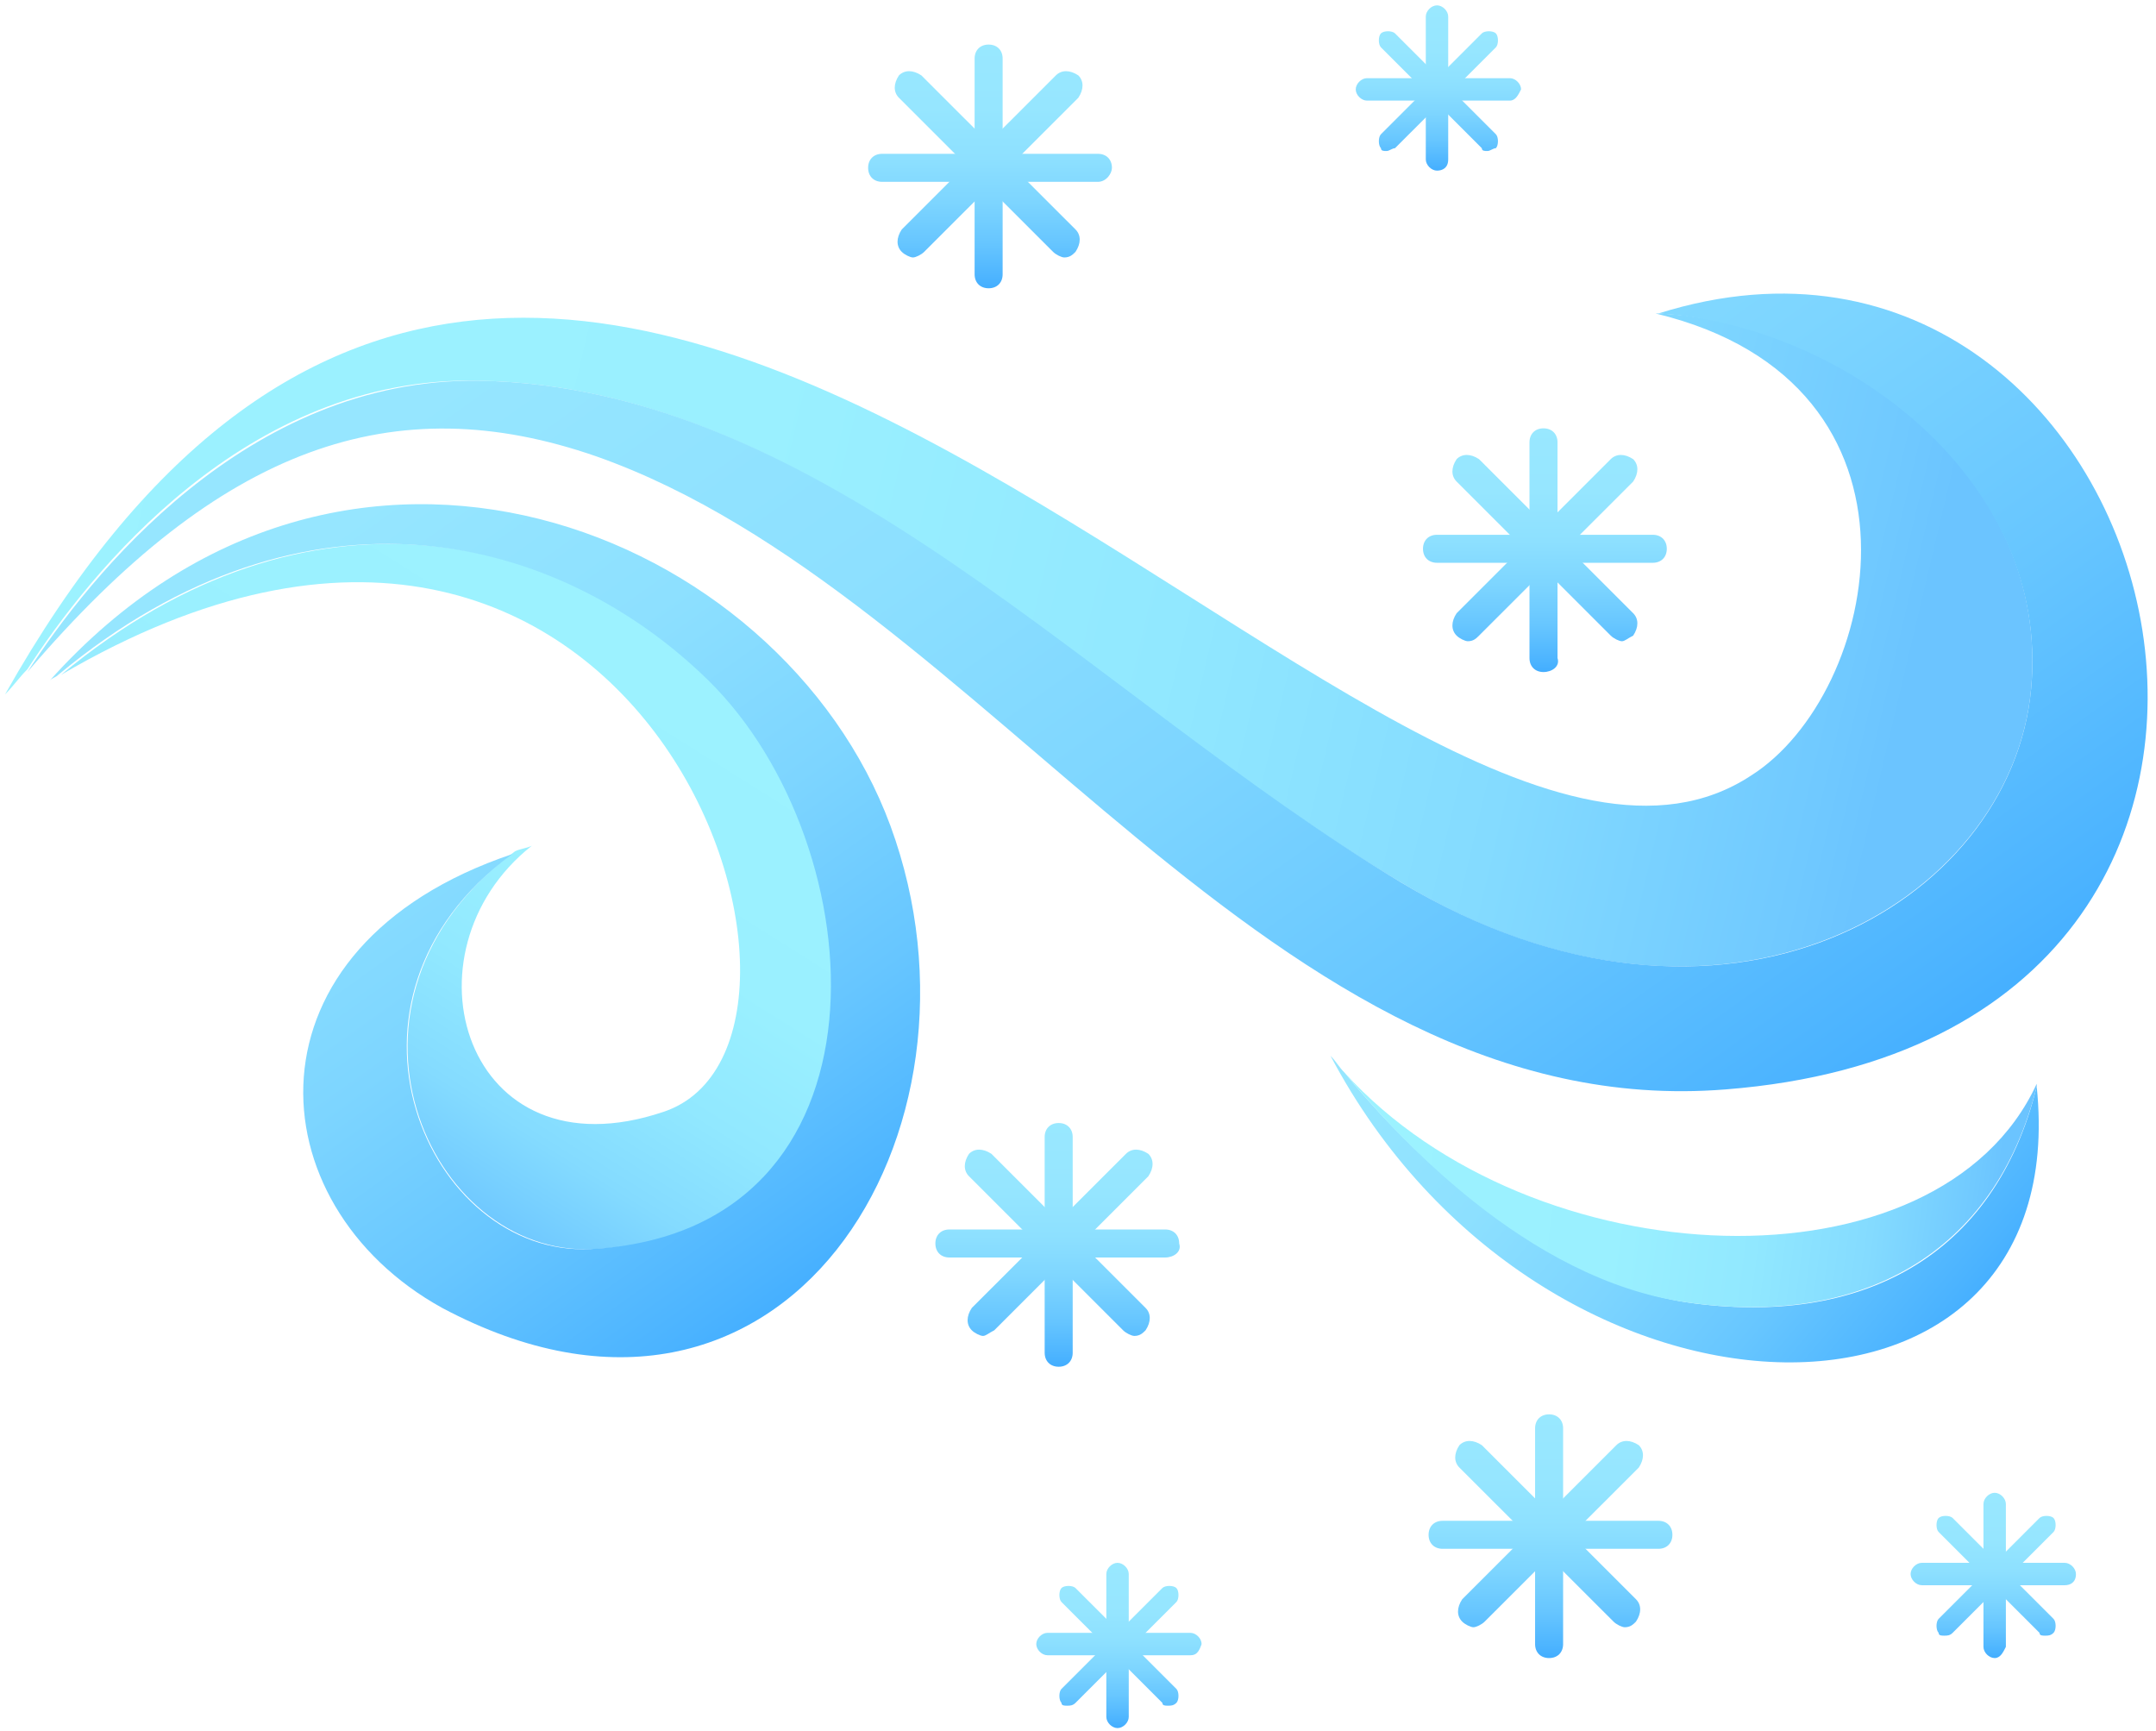 <svg width="152" height="122" viewBox="0 0 152 122" fill="none" xmlns="http://www.w3.org/2000/svg">
<path d="M41.842 88.053C63.772 87.066 61.994 59.618 50.14 47.967C39.669 37.699 21.887 32.96 4.304 47.572C45.398 23.481 61.599 73.441 46.781 78.377C32.754 83.117 28.012 67.121 37.495 59.618C37.1 59.815 36.705 59.815 36.31 60.013C22.085 70.478 30.185 88.646 41.842 88.053Z" fill="url(#paint0_linear_12_3526)"/>
<path d="M62.784 58.236C55.079 37.304 24.258 24.863 3.514 47.967C3.711 47.77 3.909 47.77 4.106 47.572C21.69 32.959 39.471 37.699 49.942 47.967C61.796 59.618 63.574 86.868 41.644 88.053C30.185 88.646 22.085 70.478 36.112 60.21C16.751 66.727 17.936 84.894 31.173 92.2C55.277 105.035 70.687 79.76 62.784 58.236Z" fill="url(#paint1_linear_12_3526)"/>
<path d="M118.893 91.805C107.632 90.028 98.149 79.76 94.79 75.613C94.395 75.218 94.197 74.823 93.802 74.428C108.62 102.468 146.355 103.258 143.59 76.6C140.626 88.646 131.143 93.582 118.893 91.805Z" fill="url(#paint2_linear_12_3526)"/>
<path d="M118.893 91.805C131.143 93.582 140.626 88.448 143.589 76.6V76.403C136.675 91.41 108.027 90.225 94.79 75.613C98.346 79.957 107.632 90.225 118.893 91.805Z" fill="url(#paint3_linear_12_3526)"/>
<path d="M33.742 26.838C58.042 27.233 76.811 49.152 98.742 62.185C121.264 75.81 141.811 63.765 143.194 48.56C144.577 33.749 130.155 22.691 116.918 22.099H116.72C137.267 27.035 132.526 48.955 123.438 54.681C97.556 71.663 39.866 -21.147 0.353 48.955C0.945 48.362 1.34 47.77 1.933 47.177C6.28 40.463 17.343 26.443 33.742 26.838Z" fill="url(#paint4_linear_12_3526)"/>
<path d="M116.918 22.099C129.957 22.889 144.577 33.749 143.195 48.559C141.812 63.765 121.462 75.81 98.742 62.185C76.811 48.955 58.042 27.233 33.742 26.838C17.343 26.641 6.28 40.661 1.933 47.375C15.565 31.38 27.815 27.233 42.039 32.17C69.501 41.846 89.653 79.365 121.66 76.797C169.669 73.046 153.271 10.646 116.918 22.099Z" fill="url(#paint5_linear_12_3526)"/>
<path d="M108.818 47.375C108.225 47.375 107.83 46.98 107.83 46.387V31.182C107.83 30.59 108.225 30.195 108.818 30.195C109.411 30.195 109.806 30.59 109.806 31.182V46.387C110.003 46.98 109.411 47.375 108.818 47.375Z" fill="url(#paint6_linear_12_3526)"/>
<path d="M116.523 39.673H101.31C100.717 39.673 100.322 39.279 100.322 38.686C100.322 38.094 100.717 37.699 101.31 37.699H116.523C117.116 37.699 117.511 38.094 117.511 38.686C117.511 39.279 117.116 39.673 116.523 39.673Z" fill="url(#paint7_linear_12_3526)"/>
<path d="M103.483 45.203C103.286 45.203 102.89 45.005 102.693 44.808C102.298 44.413 102.298 43.82 102.693 43.228L113.559 32.367C113.954 31.972 114.547 31.972 115.14 32.367C115.535 32.762 115.535 33.354 115.14 33.947L104.273 44.808C104.076 45.005 103.878 45.203 103.483 45.203Z" fill="url(#paint8_linear_12_3526)"/>
<path d="M114.349 45.203C114.152 45.203 113.757 45.005 113.559 44.808L102.693 33.947C102.298 33.552 102.298 32.959 102.693 32.367C103.088 31.972 103.681 31.972 104.273 32.367L115.14 43.228C115.535 43.623 115.535 44.215 115.14 44.808C114.745 45.005 114.547 45.203 114.349 45.203Z" fill="url(#paint9_linear_12_3526)"/>
<path d="M74.638 96.347C74.046 96.347 73.65 95.952 73.65 95.359V80.154C73.65 79.562 74.046 79.167 74.638 79.167C75.231 79.167 75.626 79.562 75.626 80.154V95.359C75.626 95.952 75.231 96.347 74.638 96.347Z" fill="url(#paint10_linear_12_3526)"/>
<path d="M82.146 88.646H66.933C66.34 88.646 65.945 88.251 65.945 87.658C65.945 87.066 66.34 86.671 66.933 86.671H82.146C82.739 86.671 83.134 87.066 83.134 87.658C83.331 88.251 82.739 88.646 82.146 88.646Z" fill="url(#paint11_linear_12_3526)"/>
<path d="M69.304 94.175C69.106 94.175 68.711 93.977 68.514 93.78C68.118 93.385 68.118 92.792 68.514 92.2L79.38 81.339C79.775 80.944 80.368 80.944 80.96 81.339C81.356 81.734 81.356 82.327 80.96 82.919L70.094 93.78C69.699 93.977 69.501 94.175 69.304 94.175Z" fill="url(#paint12_linear_12_3526)"/>
<path d="M79.972 94.175C79.775 94.175 79.38 93.977 79.182 93.78L68.316 82.919C67.921 82.524 67.921 81.932 68.316 81.339C68.711 80.944 69.304 80.944 69.897 81.339L80.763 92.2C81.158 92.595 81.158 93.187 80.763 93.78C80.565 93.977 80.368 94.175 79.972 94.175Z" fill="url(#paint13_linear_12_3526)"/>
<path d="M109.213 116.884C108.62 116.884 108.225 116.489 108.225 115.896V100.691C108.225 100.099 108.62 99.704 109.213 99.704C109.806 99.704 110.201 100.099 110.201 100.691V115.896C110.201 116.489 109.806 116.884 109.213 116.884Z" fill="url(#paint14_linear_12_3526)"/>
<path d="M116.918 109.182H101.705C101.112 109.182 100.717 108.787 100.717 108.195C100.717 107.603 101.112 107.208 101.705 107.208H116.918C117.511 107.208 117.906 107.603 117.906 108.195C117.906 108.787 117.511 109.182 116.918 109.182Z" fill="url(#paint15_linear_12_3526)"/>
<path d="M103.879 114.711C103.681 114.711 103.286 114.514 103.088 114.316C102.693 113.922 102.693 113.329 103.088 112.737L113.955 101.876C114.35 101.481 114.942 101.481 115.535 101.876C115.93 102.271 115.93 102.863 115.535 103.456L104.669 114.316C104.471 114.514 104.076 114.711 103.879 114.711Z" fill="url(#paint16_linear_12_3526)"/>
<path d="M114.547 114.711C114.35 114.711 113.954 114.514 113.757 114.316L102.891 103.456C102.495 103.061 102.495 102.468 102.891 101.876C103.286 101.481 103.878 101.481 104.471 101.876L115.337 112.737C115.733 113.132 115.733 113.724 115.337 114.316C115.14 114.514 114.942 114.711 114.547 114.711Z" fill="url(#paint17_linear_12_3526)"/>
<path d="M69.699 20.322C69.107 20.322 68.711 19.927 68.711 19.334V4.129C68.711 3.537 69.107 3.142 69.699 3.142C70.292 3.142 70.687 3.537 70.687 4.129V19.334C70.687 19.927 70.292 20.322 69.699 20.322Z" fill="url(#paint18_linear_12_3526)"/>
<path d="M77.404 12.818H62.191C61.599 12.818 61.204 12.423 61.204 11.83C61.204 11.238 61.599 10.843 62.191 10.843H77.404C77.997 10.843 78.392 11.238 78.392 11.83C78.392 12.225 77.997 12.818 77.404 12.818Z" fill="url(#paint19_linear_12_3526)"/>
<path d="M64.365 18.149C64.167 18.149 63.772 17.952 63.575 17.754C63.179 17.36 63.179 16.767 63.575 16.175L74.441 5.314C74.836 4.919 75.429 4.919 76.022 5.314C76.417 5.709 76.417 6.301 76.022 6.894L65.155 17.754C64.958 17.952 64.562 18.149 64.365 18.149Z" fill="url(#paint20_linear_12_3526)"/>
<path d="M75.033 18.149C74.836 18.149 74.441 17.952 74.243 17.754L63.377 6.894C62.982 6.499 62.982 5.906 63.377 5.314C63.772 4.919 64.365 4.919 64.957 5.314L75.824 16.175C76.219 16.57 76.219 17.162 75.824 17.754C75.626 17.952 75.429 18.149 75.033 18.149Z" fill="url(#paint21_linear_12_3526)"/>
<path d="M78.787 121.82C78.392 121.82 77.997 121.425 77.997 121.03V110.959C77.997 110.565 78.392 110.17 78.787 110.17C79.183 110.17 79.578 110.565 79.578 110.959V121.03C79.578 121.425 79.183 121.82 78.787 121.82Z" fill="url(#paint22_linear_12_3526)"/>
<path d="M83.924 116.686H73.848C73.453 116.686 73.058 116.291 73.058 115.896C73.058 115.501 73.453 115.106 73.848 115.106H83.924C84.319 115.106 84.714 115.501 84.714 115.896C84.517 116.489 84.319 116.686 83.924 116.686Z" fill="url(#paint23_linear_12_3526)"/>
<path d="M75.231 120.241C75.033 120.241 74.836 120.24 74.836 120.043C74.638 119.846 74.638 119.253 74.836 119.056L81.948 111.947C82.146 111.749 82.738 111.749 82.936 111.947C83.133 112.144 83.133 112.737 82.936 112.934L75.823 120.043C75.626 120.24 75.428 120.241 75.231 120.241Z" fill="url(#paint24_linear_12_3526)"/>
<path d="M82.343 120.241C82.146 120.241 81.948 120.24 81.948 120.043L74.836 112.934C74.638 112.737 74.638 112.144 74.836 111.947C75.033 111.749 75.626 111.749 75.823 111.947L82.936 119.056C83.133 119.253 83.133 119.846 82.936 120.043C82.738 120.24 82.541 120.241 82.343 120.241Z" fill="url(#paint25_linear_12_3526)"/>
<path d="M101.31 12.028C100.915 12.028 100.52 11.633 100.52 11.238V1.167C100.52 0.772 100.915 0.377 101.31 0.377C101.705 0.377 102.1 0.772 102.1 1.167V11.238C102.1 11.83 101.705 12.028 101.31 12.028Z" fill="url(#paint26_linear_12_3526)"/>
<path d="M106.447 7.091H96.371C95.976 7.091 95.581 6.696 95.581 6.301C95.581 5.906 95.976 5.511 96.371 5.511H106.447C106.842 5.511 107.237 5.906 107.237 6.301C107.04 6.696 106.842 7.091 106.447 7.091Z" fill="url(#paint27_linear_12_3526)"/>
<path d="M97.754 10.646C97.556 10.646 97.359 10.646 97.359 10.448C97.161 10.251 97.161 9.658 97.359 9.461L104.471 2.352C104.669 2.154 105.261 2.154 105.459 2.352C105.657 2.549 105.657 3.142 105.459 3.339L98.347 10.448C98.149 10.448 97.951 10.646 97.754 10.646Z" fill="url(#paint28_linear_12_3526)"/>
<path d="M104.866 10.646C104.669 10.646 104.471 10.646 104.471 10.448L97.359 3.339C97.161 3.142 97.161 2.549 97.359 2.352C97.556 2.154 98.149 2.154 98.347 2.352L105.459 9.461C105.657 9.658 105.657 10.251 105.459 10.448C105.261 10.448 105.064 10.646 104.866 10.646Z" fill="url(#paint29_linear_12_3526)"/>
<path d="M140.626 116.884C140.231 116.884 139.836 116.489 139.836 116.094V106.023C139.836 105.628 140.231 105.233 140.626 105.233C141.021 105.233 141.416 105.628 141.416 106.023V116.094C141.219 116.489 141.021 116.884 140.626 116.884Z" fill="url(#paint30_linear_12_3526)"/>
<path d="M145.565 111.749H135.489C135.094 111.749 134.699 111.354 134.699 110.959C134.699 110.565 135.094 110.17 135.489 110.17H145.565C145.961 110.17 146.356 110.565 146.356 110.959C146.356 111.552 145.961 111.749 145.565 111.749Z" fill="url(#paint31_linear_12_3526)"/>
<path d="M137.07 115.304C136.873 115.304 136.675 115.304 136.675 115.106C136.477 114.909 136.477 114.316 136.675 114.119L143.788 107.01C143.985 106.813 144.578 106.813 144.775 107.01C144.973 107.208 144.973 107.8 144.775 107.997L137.663 115.106C137.465 115.304 137.268 115.304 137.07 115.304Z" fill="url(#paint32_linear_12_3526)"/>
<path d="M144.183 115.304C143.985 115.304 143.788 115.304 143.788 115.106L136.675 107.997C136.477 107.8 136.477 107.208 136.675 107.01C136.873 106.813 137.465 106.813 137.663 107.01L144.775 114.119C144.973 114.316 144.973 114.909 144.775 115.106C144.578 115.304 144.38 115.304 144.183 115.304Z" fill="url(#paint33_linear_12_3526)"/>
<defs>
<linearGradient id="paint0_linear_12_3526" x1="42.676" y1="44.005" x2="20.817" y2="78.773" gradientUnits="userSpaceOnUse">
<stop stop-color="#9CF2FF"/>
<stop offset="0.402" stop-color="#9AF0FF"/>
<stop offset="0.627" stop-color="#91E8FF"/>
<stop offset="0.809" stop-color="#84DBFF"/>
<stop offset="0.967" stop-color="#70C9FF"/>
<stop offset="1" stop-color="#6BC4FF"/>
</linearGradient>
<linearGradient id="paint1_linear_12_3526" x1="6.339" y1="18.907" x2="58.008" y2="91.571" gradientUnits="userSpaceOnUse">
<stop stop-color="#99E8FF"/>
<stop offset="0.279" stop-color="#96E6FF"/>
<stop offset="0.478" stop-color="#8DE0FF"/>
<stop offset="0.652" stop-color="#7DD5FF"/>
<stop offset="0.812" stop-color="#67C6FF"/>
<stop offset="0.961" stop-color="#4BB3FF"/>
<stop offset="1" stop-color="#42ADFF"/>
</linearGradient>
<linearGradient id="paint2_linear_12_3526" x1="91.719" y1="54.835" x2="138.271" y2="94.235" gradientUnits="userSpaceOnUse">
<stop stop-color="#99E8FF"/>
<stop offset="0.279" stop-color="#96E6FF"/>
<stop offset="0.478" stop-color="#8DE0FF"/>
<stop offset="0.652" stop-color="#7DD5FF"/>
<stop offset="0.812" stop-color="#67C6FF"/>
<stop offset="0.961" stop-color="#4BB3FF"/>
<stop offset="1" stop-color="#42ADFF"/>
</linearGradient>
<linearGradient id="paint3_linear_12_3526" x1="96.758" y1="79.558" x2="140.621" y2="85.46" gradientUnits="userSpaceOnUse">
<stop stop-color="#9CF2FF"/>
<stop offset="0.402" stop-color="#9AF0FF"/>
<stop offset="0.627" stop-color="#91E8FF"/>
<stop offset="0.809" stop-color="#84DBFF"/>
<stop offset="0.967" stop-color="#70C9FF"/>
<stop offset="1" stop-color="#6BC4FF"/>
</linearGradient>
<linearGradient id="paint4_linear_12_3526" x1="-0.81" y1="21.347" x2="133.409" y2="53.069" gradientUnits="userSpaceOnUse">
<stop stop-color="#9CF2FF"/>
<stop offset="0.402" stop-color="#9AF0FF"/>
<stop offset="0.627" stop-color="#91E8FF"/>
<stop offset="0.809" stop-color="#84DBFF"/>
<stop offset="0.967" stop-color="#70C9FF"/>
<stop offset="1" stop-color="#6BC4FF"/>
</linearGradient>
<linearGradient id="paint5_linear_12_3526" x1="30.908" y1="-20.99" x2="112.283" y2="93.45" gradientUnits="userSpaceOnUse">
<stop stop-color="#99E8FF"/>
<stop offset="0.279" stop-color="#96E6FF"/>
<stop offset="0.478" stop-color="#8DE0FF"/>
<stop offset="0.652" stop-color="#7DD5FF"/>
<stop offset="0.812" stop-color="#67C6FF"/>
<stop offset="0.961" stop-color="#4BB3FF"/>
<stop offset="1" stop-color="#42ADFF"/>
</linearGradient>
<linearGradient id="paint6_linear_12_3526" x1="108.911" y1="29.678" x2="108.911" y2="47.404" gradientUnits="userSpaceOnUse">
<stop stop-color="#99E8FF"/>
<stop offset="0.279" stop-color="#96E6FF"/>
<stop offset="0.478" stop-color="#8DE0FF"/>
<stop offset="0.652" stop-color="#7DD5FF"/>
<stop offset="0.812" stop-color="#67C6FF"/>
<stop offset="0.961" stop-color="#4BB3FF"/>
<stop offset="1" stop-color="#42ADFF"/>
</linearGradient>
<linearGradient id="paint7_linear_12_3526" x1="108.911" y1="29.69" x2="108.911" y2="47.396" gradientUnits="userSpaceOnUse">
<stop stop-color="#99E8FF"/>
<stop offset="0.279" stop-color="#96E6FF"/>
<stop offset="0.478" stop-color="#8DE0FF"/>
<stop offset="0.652" stop-color="#7DD5FF"/>
<stop offset="0.812" stop-color="#67C6FF"/>
<stop offset="0.961" stop-color="#4BB3FF"/>
<stop offset="1" stop-color="#42ADFF"/>
</linearGradient>
<linearGradient id="paint8_linear_12_3526" x1="108.909" y1="29.679" x2="108.909" y2="47.407" gradientUnits="userSpaceOnUse">
<stop stop-color="#99E8FF"/>
<stop offset="0.279" stop-color="#96E6FF"/>
<stop offset="0.478" stop-color="#8DE0FF"/>
<stop offset="0.652" stop-color="#7DD5FF"/>
<stop offset="0.812" stop-color="#67C6FF"/>
<stop offset="0.961" stop-color="#4BB3FF"/>
<stop offset="1" stop-color="#42ADFF"/>
</linearGradient>
<linearGradient id="paint9_linear_12_3526" x1="108.909" y1="29.679" x2="108.909" y2="47.407" gradientUnits="userSpaceOnUse">
<stop stop-color="#99E8FF"/>
<stop offset="0.279" stop-color="#96E6FF"/>
<stop offset="0.478" stop-color="#8DE0FF"/>
<stop offset="0.652" stop-color="#7DD5FF"/>
<stop offset="0.812" stop-color="#67C6FF"/>
<stop offset="0.961" stop-color="#4BB3FF"/>
<stop offset="1" stop-color="#42ADFF"/>
</linearGradient>
<linearGradient id="paint10_linear_12_3526" x1="74.615" y1="78.646" x2="74.615" y2="96.371" gradientUnits="userSpaceOnUse">
<stop stop-color="#99E8FF"/>
<stop offset="0.279" stop-color="#96E6FF"/>
<stop offset="0.478" stop-color="#8DE0FF"/>
<stop offset="0.652" stop-color="#7DD5FF"/>
<stop offset="0.812" stop-color="#67C6FF"/>
<stop offset="0.961" stop-color="#4BB3FF"/>
<stop offset="1" stop-color="#42ADFF"/>
</linearGradient>
<linearGradient id="paint11_linear_12_3526" x1="74.616" y1="78.658" x2="74.616" y2="96.364" gradientUnits="userSpaceOnUse">
<stop stop-color="#99E8FF"/>
<stop offset="0.279" stop-color="#96E6FF"/>
<stop offset="0.478" stop-color="#8DE0FF"/>
<stop offset="0.652" stop-color="#7DD5FF"/>
<stop offset="0.812" stop-color="#67C6FF"/>
<stop offset="0.961" stop-color="#4BB3FF"/>
<stop offset="1" stop-color="#42ADFF"/>
</linearGradient>
<linearGradient id="paint12_linear_12_3526" x1="74.615" y1="78.647" x2="74.615" y2="96.374" gradientUnits="userSpaceOnUse">
<stop stop-color="#99E8FF"/>
<stop offset="0.279" stop-color="#96E6FF"/>
<stop offset="0.478" stop-color="#8DE0FF"/>
<stop offset="0.652" stop-color="#7DD5FF"/>
<stop offset="0.812" stop-color="#67C6FF"/>
<stop offset="0.961" stop-color="#4BB3FF"/>
<stop offset="1" stop-color="#42ADFF"/>
</linearGradient>
<linearGradient id="paint13_linear_12_3526" x1="74.615" y1="78.647" x2="74.615" y2="96.374" gradientUnits="userSpaceOnUse">
<stop stop-color="#99E8FF"/>
<stop offset="0.279" stop-color="#96E6FF"/>
<stop offset="0.478" stop-color="#8DE0FF"/>
<stop offset="0.652" stop-color="#7DD5FF"/>
<stop offset="0.812" stop-color="#67C6FF"/>
<stop offset="0.961" stop-color="#4BB3FF"/>
<stop offset="1" stop-color="#42ADFF"/>
</linearGradient>
<linearGradient id="paint14_linear_12_3526" x1="109.235" y1="99.182" x2="109.235" y2="116.909" gradientUnits="userSpaceOnUse">
<stop stop-color="#99E8FF"/>
<stop offset="0.279" stop-color="#96E6FF"/>
<stop offset="0.478" stop-color="#8DE0FF"/>
<stop offset="0.652" stop-color="#7DD5FF"/>
<stop offset="0.812" stop-color="#67C6FF"/>
<stop offset="0.961" stop-color="#4BB3FF"/>
<stop offset="1" stop-color="#42ADFF"/>
</linearGradient>
<linearGradient id="paint15_linear_12_3526" x1="109.236" y1="99.194" x2="109.236" y2="116.899" gradientUnits="userSpaceOnUse">
<stop stop-color="#99E8FF"/>
<stop offset="0.279" stop-color="#96E6FF"/>
<stop offset="0.478" stop-color="#8DE0FF"/>
<stop offset="0.652" stop-color="#7DD5FF"/>
<stop offset="0.812" stop-color="#67C6FF"/>
<stop offset="0.961" stop-color="#4BB3FF"/>
<stop offset="1" stop-color="#42ADFF"/>
</linearGradient>
<linearGradient id="paint16_linear_12_3526" x1="109.236" y1="99.182" x2="109.236" y2="116.91" gradientUnits="userSpaceOnUse">
<stop stop-color="#99E8FF"/>
<stop offset="0.279" stop-color="#96E6FF"/>
<stop offset="0.478" stop-color="#8DE0FF"/>
<stop offset="0.652" stop-color="#7DD5FF"/>
<stop offset="0.812" stop-color="#67C6FF"/>
<stop offset="0.961" stop-color="#4BB3FF"/>
<stop offset="1" stop-color="#42ADFF"/>
</linearGradient>
<linearGradient id="paint17_linear_12_3526" x1="109.236" y1="99.182" x2="109.236" y2="116.91" gradientUnits="userSpaceOnUse">
<stop stop-color="#99E8FF"/>
<stop offset="0.279" stop-color="#96E6FF"/>
<stop offset="0.478" stop-color="#8DE0FF"/>
<stop offset="0.652" stop-color="#7DD5FF"/>
<stop offset="0.812" stop-color="#67C6FF"/>
<stop offset="0.961" stop-color="#4BB3FF"/>
<stop offset="1" stop-color="#42ADFF"/>
</linearGradient>
<linearGradient id="paint18_linear_12_3526" x1="69.718" y1="2.7" x2="69.718" y2="20.423" gradientUnits="userSpaceOnUse">
<stop stop-color="#99E8FF"/>
<stop offset="0.279" stop-color="#96E6FF"/>
<stop offset="0.478" stop-color="#8DE0FF"/>
<stop offset="0.652" stop-color="#7DD5FF"/>
<stop offset="0.812" stop-color="#67C6FF"/>
<stop offset="0.961" stop-color="#4BB3FF"/>
<stop offset="1" stop-color="#42ADFF"/>
</linearGradient>
<linearGradient id="paint19_linear_12_3526" x1="69.718" y1="2.701" x2="69.718" y2="20.422" gradientUnits="userSpaceOnUse">
<stop stop-color="#99E8FF"/>
<stop offset="0.279" stop-color="#96E6FF"/>
<stop offset="0.478" stop-color="#8DE0FF"/>
<stop offset="0.652" stop-color="#7DD5FF"/>
<stop offset="0.812" stop-color="#67C6FF"/>
<stop offset="0.961" stop-color="#4BB3FF"/>
<stop offset="1" stop-color="#42ADFF"/>
</linearGradient>
<linearGradient id="paint20_linear_12_3526" x1="69.718" y1="2.698" x2="69.718" y2="20.424" gradientUnits="userSpaceOnUse">
<stop stop-color="#99E8FF"/>
<stop offset="0.279" stop-color="#96E6FF"/>
<stop offset="0.478" stop-color="#8DE0FF"/>
<stop offset="0.652" stop-color="#7DD5FF"/>
<stop offset="0.812" stop-color="#67C6FF"/>
<stop offset="0.961" stop-color="#4BB3FF"/>
<stop offset="1" stop-color="#42ADFF"/>
</linearGradient>
<linearGradient id="paint21_linear_12_3526" x1="69.718" y1="2.698" x2="69.718" y2="20.424" gradientUnits="userSpaceOnUse">
<stop stop-color="#99E8FF"/>
<stop offset="0.279" stop-color="#96E6FF"/>
<stop offset="0.478" stop-color="#8DE0FF"/>
<stop offset="0.652" stop-color="#7DD5FF"/>
<stop offset="0.812" stop-color="#67C6FF"/>
<stop offset="0.961" stop-color="#4BB3FF"/>
<stop offset="1" stop-color="#42ADFF"/>
</linearGradient>
<linearGradient id="paint22_linear_12_3526" x1="78.858" y1="110.069" x2="78.858" y2="121.784" gradientUnits="userSpaceOnUse">
<stop stop-color="#99E8FF"/>
<stop offset="0.279" stop-color="#96E6FF"/>
<stop offset="0.478" stop-color="#8DE0FF"/>
<stop offset="0.652" stop-color="#7DD5FF"/>
<stop offset="0.812" stop-color="#67C6FF"/>
<stop offset="0.961" stop-color="#4BB3FF"/>
<stop offset="1" stop-color="#42ADFF"/>
</linearGradient>
<linearGradient id="paint23_linear_12_3526" x1="78.859" y1="110.066" x2="78.859" y2="121.784" gradientUnits="userSpaceOnUse">
<stop stop-color="#99E8FF"/>
<stop offset="0.279" stop-color="#96E6FF"/>
<stop offset="0.478" stop-color="#8DE0FF"/>
<stop offset="0.652" stop-color="#7DD5FF"/>
<stop offset="0.812" stop-color="#67C6FF"/>
<stop offset="0.961" stop-color="#4BB3FF"/>
<stop offset="1" stop-color="#42ADFF"/>
</linearGradient>
<linearGradient id="paint24_linear_12_3526" x1="78.858" y1="110.067" x2="78.858" y2="121.784" gradientUnits="userSpaceOnUse">
<stop stop-color="#99E8FF"/>
<stop offset="0.279" stop-color="#96E6FF"/>
<stop offset="0.478" stop-color="#8DE0FF"/>
<stop offset="0.652" stop-color="#7DD5FF"/>
<stop offset="0.812" stop-color="#67C6FF"/>
<stop offset="0.961" stop-color="#4BB3FF"/>
<stop offset="1" stop-color="#42ADFF"/>
</linearGradient>
<linearGradient id="paint25_linear_12_3526" x1="78.858" y1="110.067" x2="78.858" y2="121.784" gradientUnits="userSpaceOnUse">
<stop stop-color="#99E8FF"/>
<stop offset="0.279" stop-color="#96E6FF"/>
<stop offset="0.478" stop-color="#8DE0FF"/>
<stop offset="0.652" stop-color="#7DD5FF"/>
<stop offset="0.812" stop-color="#67C6FF"/>
<stop offset="0.961" stop-color="#4BB3FF"/>
<stop offset="1" stop-color="#42ADFF"/>
</linearGradient>
<linearGradient id="paint26_linear_12_3526" x1="101.395" y1="0.381" x2="101.395" y2="12.096" gradientUnits="userSpaceOnUse">
<stop stop-color="#99E8FF"/>
<stop offset="0.279" stop-color="#96E6FF"/>
<stop offset="0.478" stop-color="#8DE0FF"/>
<stop offset="0.652" stop-color="#7DD5FF"/>
<stop offset="0.812" stop-color="#67C6FF"/>
<stop offset="0.961" stop-color="#4BB3FF"/>
<stop offset="1" stop-color="#42ADFF"/>
</linearGradient>
<linearGradient id="paint27_linear_12_3526" x1="101.395" y1="0.379" x2="101.395" y2="12.096" gradientUnits="userSpaceOnUse">
<stop stop-color="#99E8FF"/>
<stop offset="0.279" stop-color="#96E6FF"/>
<stop offset="0.478" stop-color="#8DE0FF"/>
<stop offset="0.652" stop-color="#7DD5FF"/>
<stop offset="0.812" stop-color="#67C6FF"/>
<stop offset="0.961" stop-color="#4BB3FF"/>
<stop offset="1" stop-color="#42ADFF"/>
</linearGradient>
<linearGradient id="paint28_linear_12_3526" x1="101.394" y1="0.38" x2="101.394" y2="12.097" gradientUnits="userSpaceOnUse">
<stop stop-color="#99E8FF"/>
<stop offset="0.279" stop-color="#96E6FF"/>
<stop offset="0.478" stop-color="#8DE0FF"/>
<stop offset="0.652" stop-color="#7DD5FF"/>
<stop offset="0.812" stop-color="#67C6FF"/>
<stop offset="0.961" stop-color="#4BB3FF"/>
<stop offset="1" stop-color="#42ADFF"/>
</linearGradient>
<linearGradient id="paint29_linear_12_3526" x1="101.394" y1="0.38" x2="101.394" y2="12.097" gradientUnits="userSpaceOnUse">
<stop stop-color="#99E8FF"/>
<stop offset="0.279" stop-color="#96E6FF"/>
<stop offset="0.478" stop-color="#8DE0FF"/>
<stop offset="0.652" stop-color="#7DD5FF"/>
<stop offset="0.812" stop-color="#67C6FF"/>
<stop offset="0.961" stop-color="#4BB3FF"/>
<stop offset="1" stop-color="#42ADFF"/>
</linearGradient>
<linearGradient id="paint30_linear_12_3526" x1="140.589" y1="105.172" x2="140.589" y2="116.887" gradientUnits="userSpaceOnUse">
<stop stop-color="#99E8FF"/>
<stop offset="0.279" stop-color="#96E6FF"/>
<stop offset="0.478" stop-color="#8DE0FF"/>
<stop offset="0.652" stop-color="#7DD5FF"/>
<stop offset="0.812" stop-color="#67C6FF"/>
<stop offset="0.961" stop-color="#4BB3FF"/>
<stop offset="1" stop-color="#42ADFF"/>
</linearGradient>
<linearGradient id="paint31_linear_12_3526" x1="140.59" y1="105.169" x2="140.59" y2="116.888" gradientUnits="userSpaceOnUse">
<stop stop-color="#99E8FF"/>
<stop offset="0.279" stop-color="#96E6FF"/>
<stop offset="0.478" stop-color="#8DE0FF"/>
<stop offset="0.652" stop-color="#7DD5FF"/>
<stop offset="0.812" stop-color="#67C6FF"/>
<stop offset="0.961" stop-color="#4BB3FF"/>
<stop offset="1" stop-color="#42ADFF"/>
</linearGradient>
<linearGradient id="paint32_linear_12_3526" x1="140.589" y1="105.171" x2="140.589" y2="116.888" gradientUnits="userSpaceOnUse">
<stop stop-color="#99E8FF"/>
<stop offset="0.279" stop-color="#96E6FF"/>
<stop offset="0.478" stop-color="#8DE0FF"/>
<stop offset="0.652" stop-color="#7DD5FF"/>
<stop offset="0.812" stop-color="#67C6FF"/>
<stop offset="0.961" stop-color="#4BB3FF"/>
<stop offset="1" stop-color="#42ADFF"/>
</linearGradient>
<linearGradient id="paint33_linear_12_3526" x1="140.589" y1="105.171" x2="140.589" y2="116.888" gradientUnits="userSpaceOnUse">
<stop stop-color="#99E8FF"/>
<stop offset="0.279" stop-color="#96E6FF"/>
<stop offset="0.478" stop-color="#8DE0FF"/>
<stop offset="0.652" stop-color="#7DD5FF"/>
<stop offset="0.812" stop-color="#67C6FF"/>
<stop offset="0.961" stop-color="#4BB3FF"/>
<stop offset="1" stop-color="#42ADFF"/>
</linearGradient>
</defs>
</svg>
